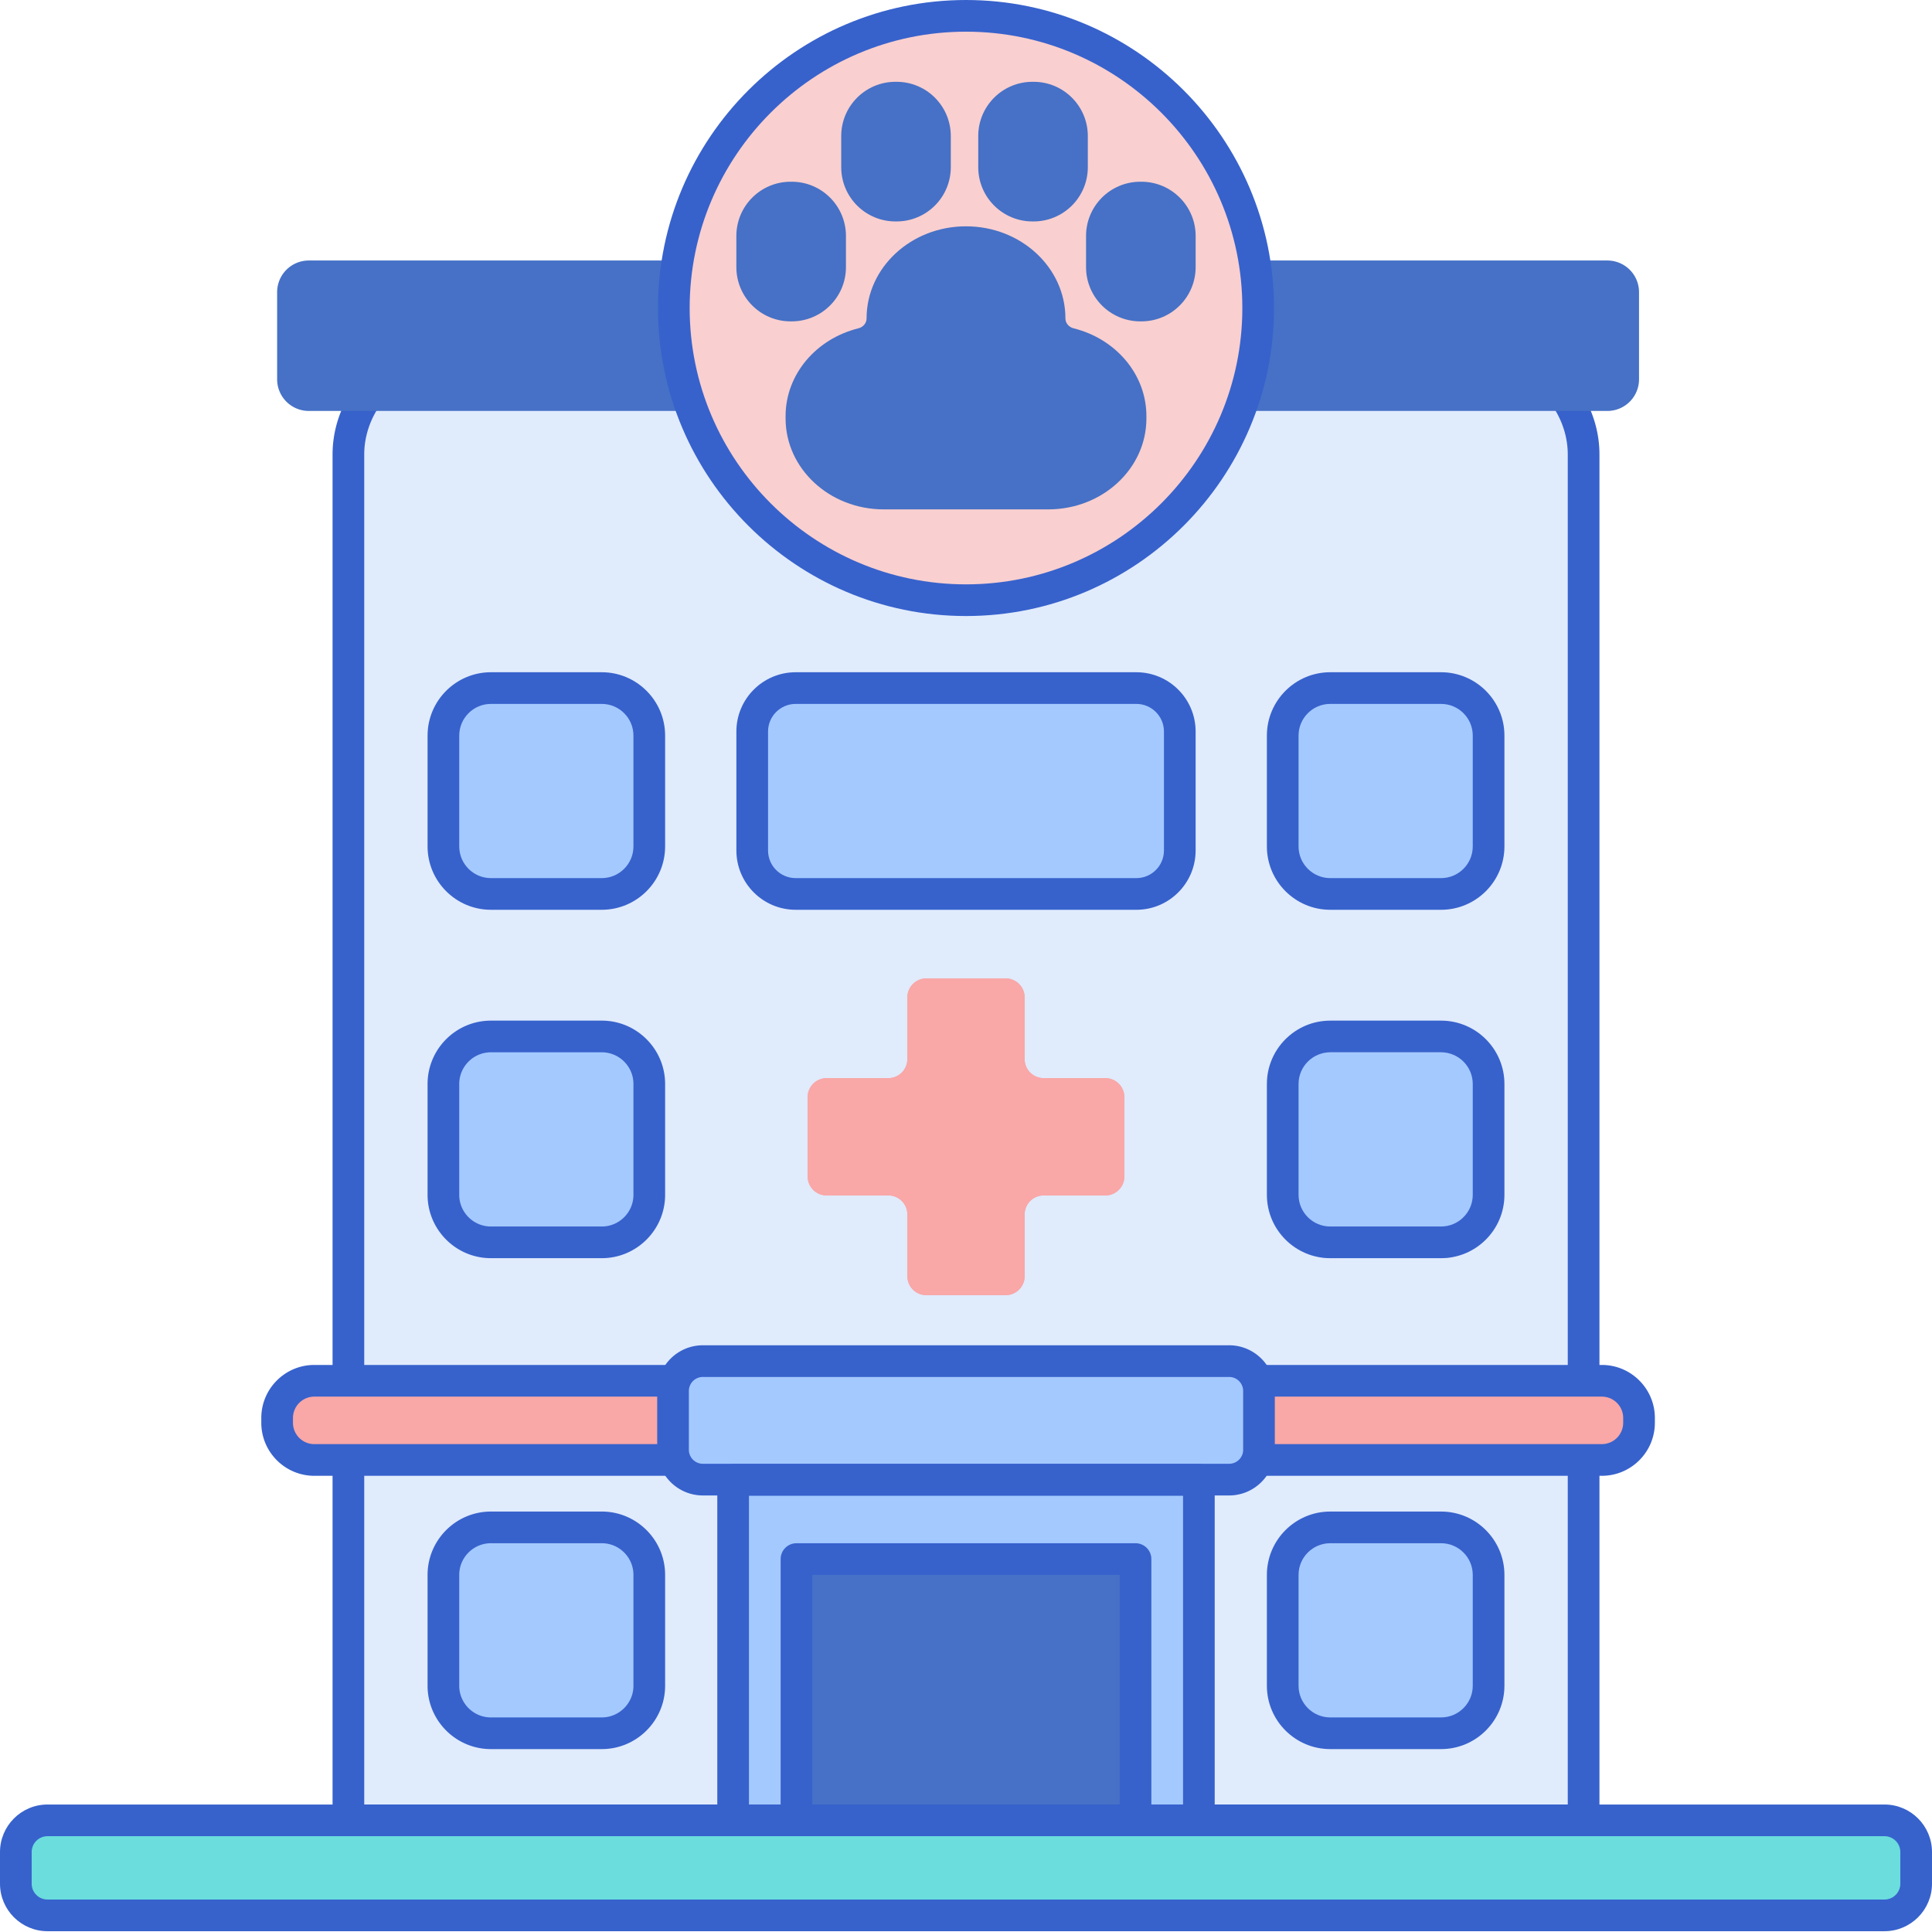 <?xml version="1.0" standalone="no"?><!DOCTYPE svg PUBLIC "-//W3C//DTD SVG 1.1//EN" "http://www.w3.org/Graphics/SVG/1.1/DTD/svg11.dtd"><svg t="1710228765739" class="icon" viewBox="0 0 1024 1024" version="1.1" xmlns="http://www.w3.org/2000/svg" p-id="5923" xmlns:xlink="http://www.w3.org/1999/xlink" width="200" height="200"><path d="M295.663 175.843h-29.104C221.316 175.843 184.656 204.993 184.656 240.944v723.886h654.689V240.942c0-35.951-36.673-65.097-81.901-65.097z m0 0" fill="#E0EBFC" p-id="5924"></path><path d="M839.344 973.22H184.656c-4.631 0-8.393-3.76-8.393-8.393V240.944c0-40.524 40.509-73.491 90.295-73.491H757.445c49.794 0 90.303 32.965 90.303 73.491v723.886a8.406 8.406 0 0 1-8.402 8.393z m-646.295-16.787h637.902V240.944c0-31.27-32.976-56.704-73.508-56.704H266.555C226.025 184.236 193.049 209.681 193.049 240.942z m0 0" fill="#3762CC" p-id="5925"></path><path d="M851.934 217.81H163.672a16.787 16.787 0 0 1-16.787-16.787v-46.164a16.787 16.787 0 0 1 16.787-16.787h688.262a16.787 16.787 0 0 1 16.787 16.787v46.164a16.787 16.787 0 0 1-16.787 16.787z m0 0" fill="#4671C6" p-id="5926"></path><path d="M849.018 773.812H166.589c-10.876 0-19.704-8.83-19.704-19.714v-2.55a19.704 19.704 0 0 1 19.704-19.704h682.429c10.876 0 19.704 8.819 19.704 19.704v2.55c0 10.886-8.819 19.714-19.704 19.714z m0 0" fill="#F9A7A7" p-id="5927"></path><path d="M849.018 782.206H166.589c-15.49 0-28.097-12.607-28.097-28.108v-2.55c0-15.492 12.607-28.097 28.097-28.097h682.429c15.49 0 28.097 12.605 28.097 28.097v2.55c0 15.501-12.607 28.108-28.097 28.108z m-682.429-41.967a11.329 11.329 0 0 0-11.31 11.31v2.55a11.325 11.325 0 0 0 11.31 11.321h682.429a11.331 11.331 0 0 0 11.31-11.321v-2.55a11.323 11.323 0 0 0-11.31-11.31z m0 0" fill="#3762CC" p-id="5928"></path><path d="M388.574 784.367h246.851v180.459H388.574z m0 0" fill="#A4C9FF" p-id="5929"></path><path d="M601.852 826.334v138.492h-179.704v-138.492z m0 0" fill="#4671C6" p-id="5930"></path><path d="M651.468 784.229h-278.935A15.809 15.809 0 0 1 356.721 768.42v-31.182a15.817 15.817 0 0 1 15.811-15.817h278.927a15.811 15.811 0 0 1 15.811 15.82v31.182a15.799 15.799 0 0 1-15.803 15.809z m0 0" fill="#A4C9FF" p-id="5931"></path><path d="M998.82 1015.187H25.18a16.787 16.787 0 0 1-16.787-16.787v-16.787a16.787 16.787 0 0 1 16.787-16.787h973.639a16.787 16.787 0 0 1 16.787 16.787v16.787a16.787 16.787 0 0 1-16.787 16.787z m0 0" fill="#6BDDDD" p-id="5932"></path><path d="M635.426 973.22H388.574c-4.631 0-8.393-3.76-8.393-8.393v-180.459c0-4.629 3.762-8.393 8.393-8.393h246.851c4.631 0 8.393 3.764 8.393 8.393v180.459c0 4.642-3.754 8.393-8.393 8.393z m-238.458-16.787h230.064v-163.672H396.968z m0 0" fill="#3762CC" p-id="5933"></path><path d="M601.852 973.22h-179.704c-4.631 0-8.393-3.76-8.393-8.393v-138.492c0-4.629 3.762-8.393 8.393-8.393h179.704c4.631 0 8.393 3.764 8.393 8.393v138.492c0 4.642-3.754 8.393-8.393 8.393z m-171.31-16.787h162.917v-121.705h-162.917z m0 0" fill="#3762CC" p-id="5934"></path><path d="M666.859 163.252c0 85.527-69.334 154.863-154.859 154.863s-154.859-69.336-154.859-154.861S426.473 8.393 512 8.393s154.859 69.336 154.859 154.859z m0 0" fill="#F9CFCF" p-id="5935"></path><path d="M512 326.509c-90.015 0-163.252-73.239-163.252-163.255C348.748 73.229 421.982 0 512 0s163.252 73.237 163.252 163.252c0 90.02-73.237 163.257-163.252 163.257zM512 16.787c-80.762 0-146.466 65.706-146.466 146.466s65.704 146.47 146.466 146.47 146.466-65.706 146.466-146.468S592.764 16.787 512 16.787z m0 0M998.82 1023.58H25.18c-13.885 0-25.18-11.293-25.18-25.18v-16.787c0-13.883 11.295-25.18 25.18-25.18h973.639c13.885 0 25.18 11.298 25.18 25.18v16.787c0 13.887-11.295 25.18-25.18 25.18z m-973.639-50.361c-4.631 0-8.393 3.764-8.393 8.393v16.787c0 4.633 3.762 8.393 8.393 8.393h973.639c4.631 0 8.393-3.76 8.393-8.393v-16.787c0-4.629-3.762-8.393-8.393-8.393z m0 0" fill="#3762CC" p-id="5936"></path><path d="M763.803 473.81h-58.754c-13.91 0-25.18-11.268-25.18-25.18v-58.754c0-13.908 11.27-25.18 25.18-25.18h58.754c13.91 0 25.18 11.272 25.18 25.18v58.754c0 13.912-11.27 25.18-25.18 25.18z m0 0" fill="#A4C9FF" p-id="5937"></path><path d="M763.803 482.203h-58.754c-18.508 0-33.574-15.064-33.574-33.574v-58.754c0-18.514 15.066-33.574 33.574-33.574h58.754c18.508 0 33.574 15.06 33.574 33.574v58.754c0 18.51-15.066 33.574-33.574 33.574z m-58.754-109.115c-9.254 0-16.787 7.527-16.787 16.787v58.754c0 9.254 7.533 16.787 16.787 16.787h58.754c9.254 0 16.787-7.533 16.787-16.787v-58.754c0-9.26-7.533-16.787-16.787-16.787z m0 0" fill="#3762CC" p-id="5938"></path><path d="M763.803 666.859h-58.754c-13.91 0-25.18-11.268-25.18-25.18v-58.754c0-13.908 11.27-25.18 25.18-25.18h58.754c13.91 0 25.18 11.272 25.18 25.18v58.754c0 13.912-11.27 25.18-25.18 25.18z m0 0M763.803 918.662h-58.754c-13.91 0-25.18-11.268-25.18-25.18v-58.754c0-13.908 11.27-25.18 25.18-25.18h58.754c13.91 0 25.18 11.272 25.18 25.18v58.754c0 13.912-11.27 25.18-25.18 25.18z m0 0" fill="#A4C9FF" p-id="5939"></path><path d="M763.803 666.859h-58.754c-18.508 0-33.574-15.064-33.574-33.574v-58.754c0-18.514 15.066-33.574 33.574-33.574h58.754c18.508 0 33.574 15.06 33.574 33.574v58.754c0 18.51-15.066 33.574-33.574 33.574z m-58.754-109.115c-9.254 0-16.787 7.527-16.787 16.787v58.754c0 9.254 7.533 16.787 16.787 16.787h58.754c9.254 0 16.787-7.533 16.787-16.787v-58.754c0-9.26-7.533-16.787-16.787-16.787z m0 0M763.803 927.056h-58.754c-18.508 0-33.574-15.064-33.574-33.574v-58.754c0-18.514 15.066-33.574 33.574-33.574h58.754c18.508 0 33.574 15.06 33.574 33.574v58.754c0 18.51-15.066 33.574-33.574 33.574z m-58.754-109.115c-9.254 0-16.787 7.527-16.787 16.787v58.754c0 9.254 7.533 16.787 16.787 16.787h58.754c9.254 0 16.787-7.533 16.787-16.787v-58.754c0-9.26-7.533-16.787-16.787-16.787z m0 0" fill="#3762CC" p-id="5940"></path><path d="M318.951 473.81h-58.754c-13.91 0-25.18-11.268-25.18-25.18v-58.754c0-13.908 11.27-25.18 25.18-25.18h58.754c13.91 0 25.18 11.272 25.18 25.18v58.754c0 13.912-11.27 25.18-25.18 25.18z m0 0" fill="#A4C9FF" p-id="5941"></path><path d="M318.951 482.203h-58.754c-18.508 0-33.574-15.064-33.574-33.574v-58.754c0-18.514 15.066-33.574 33.574-33.574h58.754c18.508 0 33.574 15.06 33.574 33.574v58.754c0 18.51-15.066 33.574-33.574 33.574z m-58.754-109.115c-9.254 0-16.787 7.527-16.787 16.787v58.754c0 9.254 7.533 16.787 16.787 16.787h58.754c9.254 0 16.787-7.533 16.787-16.787v-58.754c0-9.26-7.533-16.787-16.787-16.787z m0 0" fill="#3762CC" p-id="5942"></path><path d="M318.951 658.466h-58.754c-13.91 0-25.18-11.268-25.18-25.18v-58.754c0-13.908 11.27-25.18 25.18-25.18h58.754c13.91 0 25.18 11.272 25.18 25.18v58.754c0 13.912-11.27 25.18-25.18 25.18z m0 0M318.951 918.662h-58.754c-13.91 0-25.18-11.268-25.18-25.18v-58.754c0-13.908 11.27-25.18 25.18-25.18h58.754c13.91 0 25.18 11.272 25.18 25.18v58.754c0 13.912-11.27 25.18-25.18 25.18z m0 0" fill="#A4C9FF" p-id="5943"></path><path d="M318.951 666.859h-58.754c-18.508 0-33.574-15.064-33.574-33.574v-58.754c0-18.514 15.066-33.574 33.574-33.574h58.754c18.508 0 33.574 15.06 33.574 33.574v58.754c0 18.51-15.066 33.574-33.574 33.574z m-58.754-109.115c-9.254 0-16.787 7.527-16.787 16.787v58.754c0 9.254 7.533 16.787 16.787 16.787h58.754c9.254 0 16.787-7.533 16.787-16.787v-58.754c0-9.26-7.533-16.787-16.787-16.787z m0 0M318.951 927.056h-58.754c-18.508 0-33.574-15.064-33.574-33.574v-58.754c0-18.514 15.066-33.574 33.574-33.574h58.754c18.508 0 33.574 15.06 33.574 33.574v58.754c0 18.51-15.066 33.574-33.574 33.574z m-58.754-109.115c-9.254 0-16.787 7.527-16.787 16.787v58.754c0 9.254 7.533 16.787 16.787 16.787h58.754c9.254 0 16.787-7.533 16.787-16.787v-58.754c0-9.26-7.533-16.787-16.787-16.787z m0 0M651.457 792.622H372.543c-13.354 0-24.215-10.859-24.215-24.205v-31.188c0-13.352 10.861-24.205 24.215-24.205h278.925c13.346 0 24.213 10.853 24.213 24.205v31.188c-0.008 13.346-10.87 24.205-24.221 24.205z m-278.914-62.81a7.434 7.434 0 0 0-7.428 7.418v31.188a7.428 7.428 0 0 0 7.428 7.418h278.925c4.092 0 7.426-3.328 7.426-7.418v-31.188c0-4.092-3.336-7.418-7.428-7.418z m0 0" fill="#3762CC" p-id="5944"></path><path d="M602.295 473.81H421.708c-12.714 0-23.017-10.309-23.017-23.023V387.714c0-12.716 10.303-23.019 23.017-23.019h180.589c12.714 0 23.017 10.303 23.017 23.019v63.073c0 12.714-10.303 23.025-23.017 23.025z m0 0" fill="#A4C9FF" p-id="5945"></path><path d="M602.295 482.203H421.708c-17.32 0-31.41-14.088-31.41-31.417V387.714c0-17.32 14.09-31.412 31.41-31.412h180.589c17.32 0 31.41 14.093 31.41 31.412v63.073c0 17.328-14.09 31.419-31.41 31.419z m-180.589-109.115c-8.058 0-14.623 6.559-14.623 14.626v63.073c0 8.074 6.557 14.632 14.623 14.632h180.589c8.058 0 14.623-6.557 14.623-14.632V387.714c0-8.058-6.557-14.626-14.623-14.626z m0 0" fill="#3762CC" p-id="5946"></path><path d="M585.862 571.434h-32.707a10.076 10.076 0 0 1-10.072-10.072v-32.705c0-5.559-4.509-10.074-10.066-10.074h-42.034a10.083 10.083 0 0 0-10.072 10.072v32.705a10.072 10.072 0 0 1-10.074 10.074H438.138a10.072 10.072 0 0 0-10.074 10.074v42.024a10.072 10.072 0 0 0 10.072 10.074h32.707c5.556 0 10.072 4.516 10.072 10.072v32.707c0 5.556 4.509 10.072 10.066 10.072h42.034c5.556 0 10.072-4.516 10.072-10.072v-32.705c0-5.559 4.509-10.072 10.074-10.072h32.705c5.559 0 10.072-4.511 10.072-10.076v-42.024a10.083 10.083 0 0 0-10.081-10.072z m0 0" fill="#F9A7A7" p-id="5947"></path><path d="M585.862 571.434h-32.707a10.076 10.076 0 0 1-10.072-10.072v-32.705c0-5.559-4.509-10.074-10.066-10.074h-42.034a10.083 10.083 0 0 0-10.072 10.072v32.705a10.072 10.072 0 0 1-10.074 10.074H438.138a10.072 10.072 0 0 0-10.074 10.074v42.024a10.072 10.072 0 0 0 10.072 10.074h32.707c5.556 0 10.072 4.516 10.072 10.072v32.707c0 5.556 4.509 10.072 10.066 10.072h42.034c5.556 0 10.072-4.516 10.072-10.072v-32.705c0-5.559 4.509-10.072 10.074-10.072h32.705c5.559 0 10.072-4.511 10.072-10.076v-42.024a10.083 10.083 0 0 0-10.081-10.072z m0 0" fill="#F9A7A7" p-id="5948"></path><path d="M419.63 170.328h-0.598c-15.876 0-28.745-12.869-28.745-28.748v-16.508c0-15.876 12.869-28.745 28.748-28.745h0.596c15.87 0 28.739 12.869 28.739 28.748v16.508c0 15.876-12.869 28.745-28.739 28.745z m0 0M604.37 170.328h0.598c15.876 0 28.745-12.869 28.745-28.748v-16.508c0-15.876-12.869-28.745-28.748-28.745h-0.596c-15.87 0-28.739 12.869-28.739 28.748v16.508c0 15.876 12.869 28.745 28.739 28.745z m0 0M475.205 117.361h-0.598c-15.87 0-28.739-12.869-28.739-28.748v-16.508c0-15.876 12.869-28.745 28.739-28.745h0.598c15.876 0 28.737 12.869 28.737 28.748v16.506c0 15.878-12.861 28.748-28.737 28.748z m0 0M547.231 117.361h0.596c15.87 0 28.739-12.869 28.739-28.748v-16.508c0-15.876-12.869-28.745-28.739-28.745h-0.598c-15.876 0-28.737 12.869-28.737 28.748v16.506c0 15.878 12.861 28.748 28.737 28.748z m0 0M569.05 174.025c-2.575-0.64-4.354-2.795-4.354-5.263 0-26.96-23.59-48.812-52.696-48.812-29.098 0-52.696 21.852-52.696 48.812 0 2.468-1.779 4.623-4.354 5.263-22.211 5.498-38.572 24.253-38.572 46.565v1.188c0 26.624 23.302 48.206 52.039 48.206h87.166c28.737 0 52.039-21.582 52.039-48.206v-1.188c0-22.312-16.361-41.065-38.574-46.565z m0 0" fill="#4671C6" p-id="5949"></path></svg>